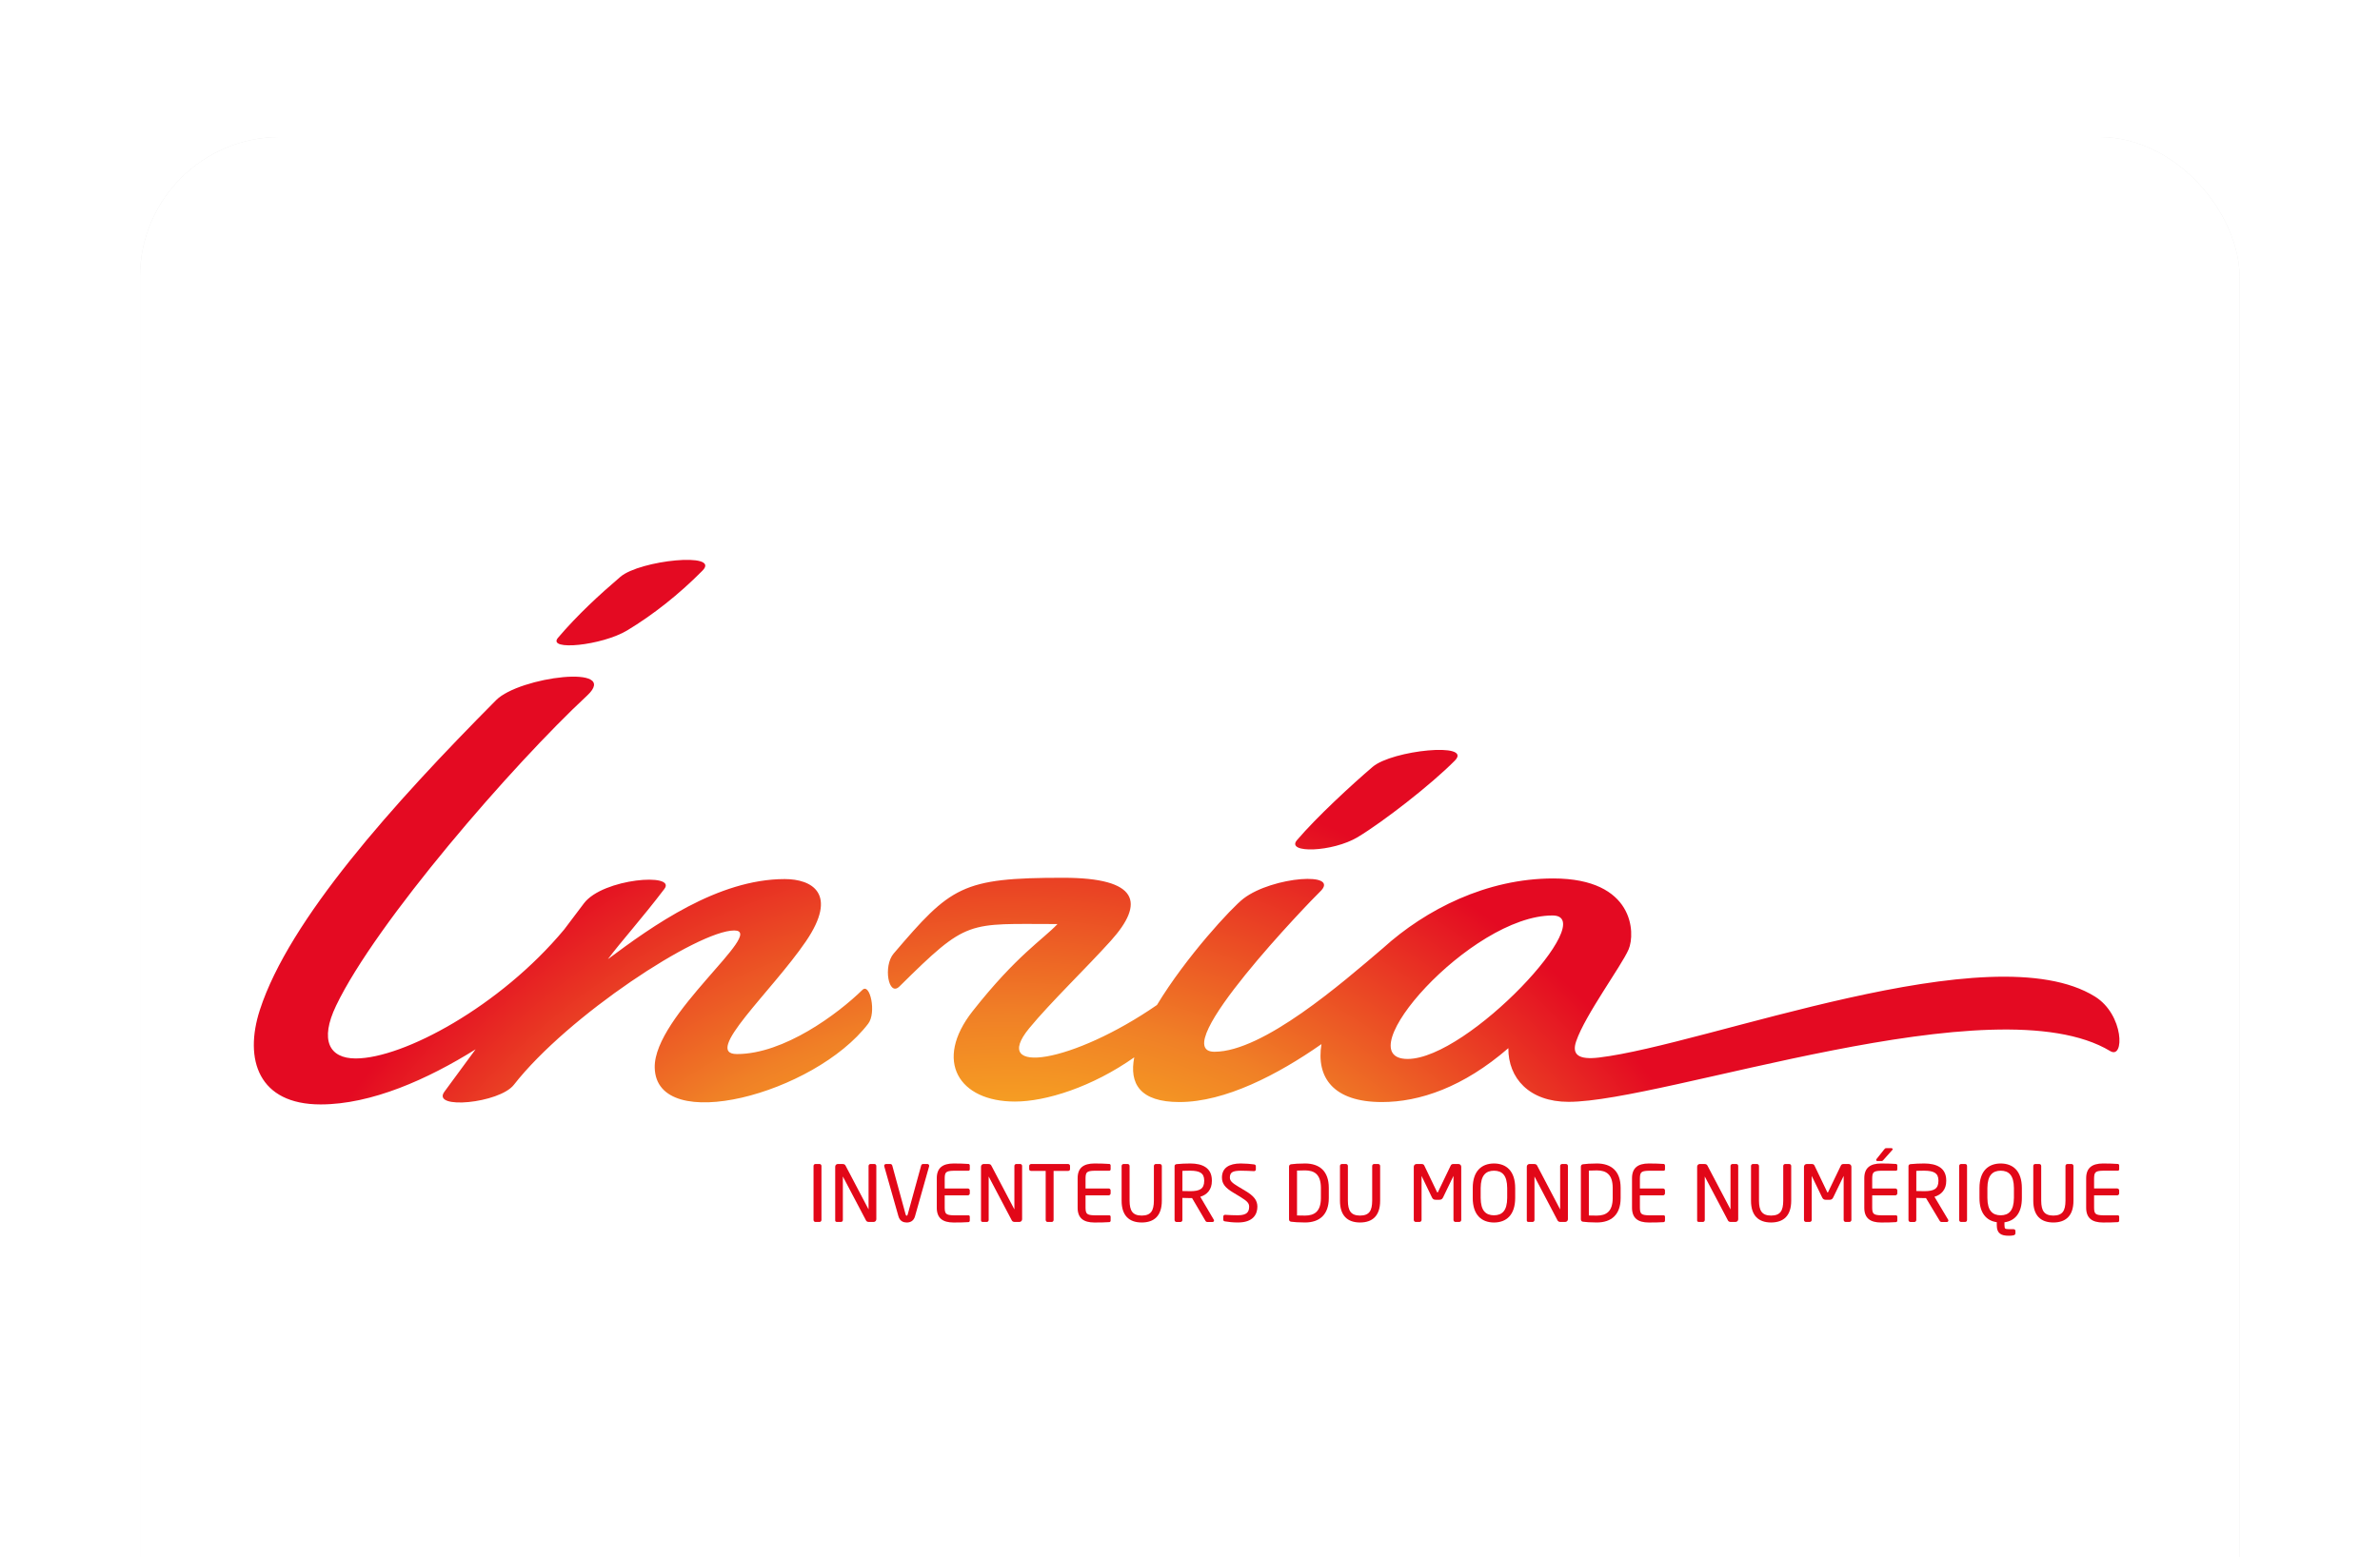 <?xml version="1.0" encoding="UTF-8" standalone="no"?>
<!-- Generator: Adobe Illustrator 15.0.2, SVG Export Plug-In . SVG Version: 6.00 Build 0)  -->

<svg
   xmlns:dc="http://purl.org/dc/elements/1.1/"
   xmlns:cc="http://creativecommons.org/ns#"
   xmlns:rdf="http://www.w3.org/1999/02/22-rdf-syntax-ns#"
   xmlns:svg="http://www.w3.org/2000/svg"
   xmlns="http://www.w3.org/2000/svg"
   xmlns:xlink="http://www.w3.org/1999/xlink"
   xmlns:sodipodi="http://sodipodi.sourceforge.net/DTD/sodipodi-0.dtd"
   xmlns:inkscape="http://www.inkscape.org/namespaces/inkscape"
   version="1.1"
   id="Calque_1"
   x="0px"
   y="0px"
   width="191"
   height="125"
   viewBox="0 0 191 125"
   enable-background="new 0 0 595.28 841.89"
   xml:space="preserve"
   inkscape:version="0.47 r22583"
   sodipodi:docname="tab7x.svg"><defs
   id="defs90"><inkscape:perspective
     sodipodi:type="inkscape:persp3d"
     inkscape:vp_x="0 : 420.94501 : 1"
     inkscape:vp_y="0 : 1000 : 0"
     inkscape:vp_z="595.28003 : 420.94501 : 1"
     inkscape:persp3d-origin="297.64001 : 280.63 : 1"
     id="perspective94" /><inkscape:perspective
     id="perspective3775"
     inkscape:persp3d-origin="0.5 : 0.33333333 : 1"
     inkscape:vp_z="1 : 0.5 : 1"
     inkscape:vp_y="0 : 1000 : 0"
     inkscape:vp_x="0 : 0.5 : 1"
     sodipodi:type="inkscape:persp3d" /><radialGradient
     inkscape:collect="always"
     xlink:href="#SVGID_1_"
     id="radialGradient2958"
     gradientUnits="userSpaceOnUse"
     gradientTransform="matrix(1.5,0,0,1.5,-128.857,-125.135)"
     cx="275.144"
     cy="385.868"
     r="43.449" /><filter
     inkscape:collect="always"
     id="filter3715"
     color-interpolation-filters="sRGB"><feGaussianBlur
       inkscape:collect="always"
       stdDeviation="4.773"
       id="feGaussianBlur3717" /></filter><filter
     inkscape:collect="always"
     id="filter3763"
     color-interpolation-filters="sRGB"><feGaussianBlur
       inkscape:collect="always"
       stdDeviation="5.082"
       id="feGaussianBlur3765" /></filter></defs><sodipodi:namedview
   pagecolor="#ffffff"
   bordercolor="#666666"
   borderopacity="1"
   objecttolerance="10"
   gridtolerance="10"
   guidetolerance="10"
   inkscape:pageopacity="0"
   inkscape:pageshadow="2"
   inkscape:window-width="1680"
   inkscape:window-height="986"
   id="namedview88"
   showgrid="false"
   inkscape:zoom="2"
   inkscape:cx="32.434583"
   inkscape:cy="41.532588"
   inkscape:window-x="0"
   inkscape:window-y="31"
   inkscape:window-maximized="1"
   inkscape:current-layer="g3" />
<g
   id="g3"
   transform="translate(-197.157,-383.865)">
	<rect
   ry="11.233"
   rx="11.233"
   y="394.865"
   x="208.39"
   height="144.233"
   width="168.5"
   id="rect3761"
   style="opacity:0.3;fill:#000000;fill-opacity:1;stroke:none;filter:url(#filter3763)" /><rect
   style="fill:#ffffff;fill-opacity:1;stroke:none"
   id="rect2902"
   width="168.5"
   height="144.233"
   x="208.39"
   y="394.865"
   rx="11.233"
   ry="11.233" /><g
   id="g15"
   transform="translate(-5.838,56.386)">
		<polygon
   points="215.375,364.368 381.078,364.368 381.115,433.479 215.411,433.479 "
   id="polygon17"
   style="fill:#ffffff" />
		<g
   id="g19">
			<g
   id="g21">
				
					<radialGradient
   id="SVGID_1_"
   cx="275.144"
   cy="385.868"
   r="43.449"
   gradientTransform="matrix(1.5,0,0,1.5,-128.857,-125.135)"
   gradientUnits="userSpaceOnUse">
					<stop
   offset="0.4"
   style="stop-color:#FFCD1D"
   id="stop24" />
					<stop
   offset="0.687"
   style="stop-color:#F08026"
   id="stop26" />
					<stop
   offset="1"
   style="stop-color:#E40A22"
   id="stop28" />
				</radialGradient>
				<path
   d="m 253.332,378.084 c 2.047,-1.234 4.155,-2.886 6.047,-4.805 1.48,-1.502 -5.031,-0.832 -6.597,0.506 -1.684,1.439 -3.417,3.03 -5.002,4.888 -0.928,1.081 3.521,0.634 5.552,-0.589 z m 58.631,16.592 c 2.045,-1.234 5.895,-4.223 7.789,-6.141 1.48,-1.504 -5.031,-0.832 -6.598,0.504 -1.688,1.441 -4.488,4.023 -6.074,5.883 -0.924,1.084 2.852,0.974 4.883,-0.246 z m 59.162,12.806 c -8.346,-5.196 -31.154,3.859 -39.807,4.893 -1.625,0.193 -2.211,-0.216 -1.828,-1.316 0.729,-2.121 3.623,-6.022 4.205,-7.366 0.549,-1.282 0.477,-5.694 -6.049,-5.694 -5.332,0 -10.221,2.477 -13.66,5.591 -3.275,2.795 -9.619,8.321 -13.527,8.321 -4.006,0 7.801,-12.218 8.455,-12.834 1.76,-1.651 -3.789,-1.246 -6.121,0.533 -0.932,0.708 -4.619,4.689 -6.948,8.545 -6.735,4.656 -13.439,5.736 -10.25,1.865 1.697,-2.061 4.567,-4.822 6.541,-7.012 2.755,-3.055 2.258,-5.064 -3.825,-5.064 -8.144,0 -9.006,0.705 -13.601,6.086 -0.853,1.001 -0.412,3.507 0.469,2.637 5.512,-5.453 5.386,-5.008 12.682,-5.008 -1.173,1.248 -3.263,2.49 -6.809,6.991 -3.16,4.014 -1.094,7.259 3.395,7.259 2.481,0 6.186,-1.164 9.574,-3.55 -0.406,2.091 0.432,3.589 3.629,3.589 3.667,0 7.894,-2.202 11.396,-4.651 -0.438,2.657 0.928,4.651 4.848,4.651 3.016,0 6.527,-1.184 10.15,-4.326 -0.02,2.4 1.674,4.309 4.83,4.309 7.686,0 34.236,-9.643 43.471,-4.074 1.159,0.694 1.108,-2.925 -1.22,-4.375 z m -55.164,5.006 c -5.039,0 5.053,-11.518 11.625,-11.518 3.935,10e-4 -6.766,11.518 -11.625,11.518 z m -43.753,-5.546 c -1.973,1.929 -6.294,5.153 -10.07,5.153 -2.793,0 2.771,-5.004 5.527,-9.039 2.629,-3.854 0.478,-5.008 -1.694,-5.008 -5.378,0 -10.63,3.774 -14.192,6.43 1.077,-1.441 2.75,-3.287 4.538,-5.645 0.989,-1.309 -4.94,-0.842 -6.457,1.158 -0.485,0.631 -1.017,1.34 -1.584,2.1 -5.148,6.184 -12.92,10.357 -16.736,10.357 -2.126,0 -2.9,-1.465 -1.576,-4.23 3.189,-6.674 14.182,-19.355 20.156,-24.908 2.712,-2.541 -5.438,-1.506 -7.308,0.371 -8.277,8.332 -16.611,17.629 -18.96,24.863 -1.299,4.002 -0.1,7.594 4.87,7.594 4.082,0 8.602,-2.021 12.439,-4.422 -0.943,1.287 -1.807,2.457 -2.499,3.4 -1.083,1.466 4.409,0.931 5.569,-0.549 4.342,-5.555 14.78,-12.393 17.688,-12.393 2.643,0 -6.466,6.826 -6.381,11.006 0.105,5.488 12.818,2.125 17.132,-3.523 0.676,-0.878 0.147,-3.304 -0.462,-2.715 z"
   id="path30"
   style="fill:url(#radialGradient2958)" />
			</g>
			<g
   id="g32">
				<path
   d="m 268.771,420.922 h -0.34 c -0.09,0 -0.148,0.077 -0.148,0.155 v 4.337 c 0,0.084 0.063,0.158 0.148,0.159 h 0.34 c 0.092,-10e-4 0.147,-0.084 0.148,-0.159 v -4.337 c -10e-4,-0.086 -0.068,-0.155 -0.148,-0.155 z"
   id="path34"
   style="fill:#e20718" />
				<path
   d="m 273.174,420.922 h -0.326 c -0.084,0 -0.149,0.074 -0.149,0.155 v 3.489 l -1.839,-3.5 c -0.047,-0.098 -0.111,-0.148 -0.285,-0.145 h -0.339 c -0.116,0 -0.214,0.09 -0.214,0.211 v 4.33 c 0,0.091 0.089,0.11 0.147,0.11 h 0.32 c 0.085,-10e-4 0.147,-0.073 0.147,-0.154 v -3.496 l 1.859,3.532 c 0.038,0.076 0.122,0.118 0.227,0.118 0.001,0 0.001,0 0.002,0 h 0.383 c 0.119,0 0.215,-0.097 0.215,-0.216 v -4.28 c -10e-4,-0.076 -0.059,-0.154 -0.148,-0.154 z"
   id="path36"
   style="fill:#e20718" />
				<path
   d="m 277.423,420.922 h -0.363 c -0.072,0.004 -0.124,0.06 -0.14,0.122 l -1.079,3.923 c -0.027,0.084 -0.042,0.102 -0.081,0.102 -0.046,-0.002 -0.061,-0.019 -0.088,-0.102 l -1.071,-3.924 c -0.018,-0.065 -0.076,-0.117 -0.146,-0.121 h -0.358 c -0.078,0 -0.146,0.062 -0.146,0.143 0,0.012 -0.001,0.033 0.011,0.055 l 1.136,4.002 c 0.114,0.406 0.427,0.496 0.663,0.495 0.003,0 0.006,0 0.007,0 0.24,0 0.543,-0.093 0.657,-0.495 l 1.131,-4.004 c 0.009,-0.022 0.009,-0.041 0.009,-0.053 -10e-4,-0.08 -0.063,-0.143 -0.142,-0.143 z"
   id="path38"
   style="fill:#e20718" />
				<path
   d="m 280.73,420.918 c -0.265,-0.025 -0.842,-0.039 -1.207,-0.039 -0.87,0.004 -1.348,0.348 -1.349,1.184 v 2.371 c 0.001,0.836 0.479,1.182 1.349,1.183 0.364,0 0.966,-0.007 1.205,-0.031 l -0.004,-0.036 0,0 0.006,0.036 c 0.063,-0.013 0.091,-0.071 0.093,-0.122 v -0.314 c 0,-0.057 -0.042,-0.11 -0.103,-0.11 h -1.189 c -0.65,-0.012 -0.711,-0.142 -0.722,-0.604 v -0.998 h 1.855 c 0.087,0 0.159,-0.071 0.159,-0.158 v -0.236 c 0,-0.087 -0.072,-0.158 -0.159,-0.158 h -1.855 v -0.82 c 0.01,-0.461 0.071,-0.592 0.722,-0.604 h 1.189 c 0.061,0 0.103,-0.054 0.103,-0.11 v -0.307 c -0.002,-0.055 -0.03,-0.113 -0.093,-0.127 z"
   id="path40"
   style="fill:#e20718" />
				<path
   d="m 284.876,420.922 h -0.328 c -0.084,0 -0.146,0.074 -0.146,0.155 v 3.489 l -1.841,-3.5 c -0.045,-0.098 -0.11,-0.148 -0.285,-0.145 h -0.337 c -0.117,0 -0.216,0.09 -0.216,0.211 v 4.33 c 0,0.091 0.087,0.11 0.147,0.11 h 0.32 c 0.085,-10e-4 0.149,-0.073 0.149,-0.154 v -3.493 l 1.858,3.529 c 0.037,0.074 0.122,0.118 0.227,0.118 0.001,0 0.001,0 0.001,0 h 0.383 c 0.119,0 0.214,-0.097 0.214,-0.214 v -4.282 c 0,-0.077 -0.057,-0.154 -0.146,-0.154 z"
   id="path42"
   style="fill:#e20718" />
				<path
   d="m 288.713,420.922 h -2.962 c -0.084,0 -0.159,0.064 -0.161,0.148 v 0.273 c 0,0.092 0.084,0.133 0.161,0.133 h 1.163 v 3.938 c 0,0.084 0.063,0.159 0.149,0.159 h 0.338 c 0.093,-10e-4 0.147,-0.083 0.147,-0.159 v -3.938 h 1.165 c 0.08,0 0.152,-0.049 0.154,-0.133 v -0.273 c -0.002,-0.086 -0.071,-0.148 -0.154,-0.148 z"
   id="path44"
   style="fill:#e20718" />
				<path
   d="m 292.033,420.918 c -0.264,-0.025 -0.843,-0.039 -1.207,-0.039 -0.871,0.004 -1.348,0.346 -1.348,1.184 v 2.372 c 0,0.835 0.477,1.181 1.348,1.182 0.364,0 0.966,-0.006 1.205,-0.031 l -0.004,-0.036 0,0 0.007,0.036 c 0.063,-0.013 0.091,-0.071 0.091,-0.122 v -0.314 c 0,-0.057 -0.039,-0.11 -0.104,-0.11 h -1.189 c -0.647,-0.012 -0.709,-0.142 -0.72,-0.604 v -0.999 h 1.855 c 0.086,0 0.158,-0.071 0.158,-0.158 v -0.234 c 0,-0.089 -0.071,-0.16 -0.158,-0.16 h -1.855 v -0.82 c 0.01,-0.461 0.073,-0.592 0.72,-0.604 h 1.189 c 0.063,0 0.104,-0.055 0.104,-0.111 v -0.307 c -10e-4,-0.053 -0.03,-0.111 -0.092,-0.125 z"
   id="path46"
   style="fill:#e20718" />
				<path
   d="m 296.082,420.922 h -0.334 c -0.088,0 -0.151,0.074 -0.151,0.156 v 2.795 c -0.009,0.796 -0.231,1.184 -0.976,1.189 -0.746,-0.006 -0.967,-0.398 -0.974,-1.189 v -2.795 c 0,-0.089 -0.073,-0.156 -0.154,-0.156 h -0.332 c -0.089,0 -0.154,0.074 -0.154,0.156 v 2.795 c 10e-4,1.188 0.602,1.742 1.615,1.743 1.014,-10e-4 1.611,-0.555 1.612,-1.743 v -2.795 c -10e-4,-0.088 -0.074,-0.156 -0.152,-0.156 z"
   id="path48"
   style="fill:#e20718" />
				<path
   d="m 299.32,423.551 c 0.541,-0.16 0.934,-0.58 0.93,-1.268 v -0.043 c 0,-1.021 -0.771,-1.357 -1.724,-1.361 -0.358,0 -0.82,0.02 -1.088,0.051 -0.116,0.006 -0.188,0.072 -0.181,0.173 v 4.312 c 0,0.084 0.063,0.158 0.146,0.159 h 0.334 c 0.094,-0.001 0.148,-0.083 0.148,-0.159 v -1.773 c 0.299,0.01 0.444,0.016 0.64,0.016 0.037,0 0.067,0 0.104,0 0.012,0 0.023,0 0.033,0 l 1.069,1.819 c 0.045,0.08 0.104,0.098 0.166,0.098 0.006,0 0.016,0 0.021,0 h 0.387 c 0.07,0 0.119,-0.056 0.119,-0.116 0,-0.027 -0.012,-0.054 -0.027,-0.077 l -1.077,-1.831 z m 0.315,-1.311 v 0.043 c -0.006,0.645 -0.369,0.814 -1.109,0.82 -0.136,0 -0.382,-0.005 -0.64,-0.012 v -1.618 c 0.156,-0.015 0.463,-0.015 0.64,-0.015 0.753,0.007 1.103,0.19 1.109,0.782 z"
   id="path50"
   style="fill:#e20718" />
				<path
   d="m 302.912,423.061 -0.564,-0.338 c -0.471,-0.285 -0.654,-0.449 -0.654,-0.715 0.004,-0.428 0.236,-0.541 0.871,-0.55 0.352,0 0.787,0.021 1.057,0.036 0.008,0 0.006,0 0.014,0 0.076,0 0.143,-0.053 0.143,-0.134 v -0.266 c 0,-0.083 -0.066,-0.13 -0.137,-0.14 -0.238,-0.037 -0.713,-0.076 -1.076,-0.076 -0.943,0.004 -1.506,0.359 -1.508,1.129 -0.002,0.51 0.295,0.838 0.863,1.182 l 0.6,0.363 c 0.561,0.348 0.721,0.509 0.721,0.795 -0.006,0.418 -0.17,0.683 -0.896,0.69 -0.283,0 -0.736,-0.013 -1.016,-0.037 -0.01,0 -0.016,0 -0.021,0 -0.066,0 -0.143,0.046 -0.143,0.136 v 0.246 c -0.008,0.072 0.041,0.139 0.148,0.146 0.271,0.044 0.594,0.087 1.031,0.087 1.223,-0.001 1.555,-0.665 1.557,-1.269 -0.002,-0.505 -0.269,-0.862 -0.99,-1.285 z"
   id="path52"
   style="fill:#e20718" />
				<path
   d="m 307.732,420.879 c -0.471,0 -0.947,0.031 -1.129,0.064 -0.094,0.012 -0.162,0.09 -0.16,0.189 v 4.23 c -0.004,0.106 0.068,0.18 0.162,0.191 0.18,0.031 0.656,0.062 1.127,0.062 1.152,-0.001 1.9,-0.62 1.902,-1.952 v -0.832 c -0.001,-1.343 -0.749,-1.948 -1.902,-1.952 z m 1.268,1.953 v 0.832 c -0.006,1.094 -0.541,1.393 -1.268,1.398 -0.273,0 -0.465,0 -0.648,-0.01 v -3.603 c 0.188,-0.011 0.375,-0.015 0.648,-0.015 0.727,0.005 1.262,0.296 1.268,1.398 z"
   id="path54"
   style="fill:#e20718" />
				<path
   d="m 313.602,420.922 h -0.332 c -0.092,0 -0.154,0.074 -0.154,0.155 v 2.796 c -0.008,0.795 -0.227,1.184 -0.975,1.189 -0.744,-0.006 -0.967,-0.398 -0.975,-1.189 v -2.796 c 0,-0.087 -0.068,-0.155 -0.148,-0.155 h -0.334 c -0.09,0 -0.154,0.074 -0.154,0.155 v 2.796 c 0.002,1.189 0.598,1.742 1.611,1.743 1.014,-10e-4 1.613,-0.554 1.613,-1.743 v -2.796 c 0,-0.088 -0.072,-0.155 -0.152,-0.155 z"
   id="path56"
   style="fill:#e20718" />
				<path
   d="m 320.045,420.922 h -0.4 c -0.113,-0.002 -0.193,0.036 -0.23,0.127 l -1.016,2.113 c -0.029,0.055 -0.025,0.043 -0.041,0.047 -0.016,-0.004 -0.012,0.008 -0.043,-0.047 l -1.016,-2.113 c -0.037,-0.091 -0.113,-0.129 -0.229,-0.127 h -0.4 c -0.119,0 -0.217,0.099 -0.217,0.218 v 4.274 c 0,0.088 0.074,0.159 0.16,0.159 h 0.303 c 0.086,0 0.162,-0.071 0.162,-0.159 v -3.537 l 0.828,1.716 c 0.059,0.13 0.145,0.205 0.311,0.2 h 0.281 c 0.164,0.005 0.252,-0.07 0.311,-0.199 l 0.83,-1.717 v 3.537 c 0,0.088 0.07,0.159 0.158,0.159 h 0.305 c 0.088,0 0.16,-0.071 0.16,-0.159 v -4.274 c 0,-0.119 -0.1,-0.218 -0.217,-0.218 z"
   id="path58"
   style="fill:#e20718" />
				<path
   d="m 322.891,420.879 c -0.982,0.004 -1.705,0.593 -1.705,1.973 v 0.795 c 0,1.379 0.723,1.967 1.705,1.97 0.982,-0.003 1.699,-0.591 1.701,-1.97 v -0.795 c -0.002,-1.38 -0.719,-1.969 -1.701,-1.973 z m -1.069,1.973 c 0.008,-1.025 0.416,-1.389 1.068,-1.393 0.658,0.004 1.055,0.365 1.061,1.393 v 0.795 c -0.006,1.025 -0.406,1.386 -1.061,1.392 -0.66,-0.006 -1.061,-0.366 -1.068,-1.392 v -0.795 z"
   id="path60"
   style="fill:#e20718" />
				<path
   d="m 328.676,420.922 h -0.326 c -0.084,0 -0.15,0.074 -0.15,0.155 v 3.491 l -1.838,-3.502 c -0.043,-0.098 -0.115,-0.148 -0.285,-0.145 h -0.34 c -0.113,0 -0.213,0.092 -0.213,0.211 v 4.33 c 0,0.091 0.086,0.11 0.146,0.11 h 0.32 c 0.086,-10e-4 0.15,-0.073 0.15,-0.154 v -3.496 l 1.854,3.532 c 0.041,0.074 0.123,0.118 0.23,0.118 l 0,0 h 0.385 c 0.115,0 0.215,-0.097 0.215,-0.214 v -4.282 c 0,-0.076 -0.056,-0.154 -0.148,-0.154 z"
   id="path62"
   style="fill:#e20718" />
				<path
   d="m 331.152,420.879 c -0.469,0 -0.947,0.031 -1.129,0.064 -0.094,0.012 -0.162,0.089 -0.16,0.189 v 4.23 c -0.002,0.109 0.07,0.18 0.16,0.191 0.182,0.031 0.66,0.062 1.129,0.062 1.152,-0.003 1.9,-0.62 1.902,-1.952 v -0.832 c -10e-4,-1.343 -0.749,-1.948 -1.902,-1.952 z m 0,4.184 c -0.273,0 -0.465,0 -0.648,-0.01 v -3.602 c 0.191,-0.012 0.375,-0.016 0.648,-0.016 0.727,0.005 1.262,0.296 1.266,1.396 v 0.832 c -0.004,1.095 -0.539,1.394 -1.266,1.4 z"
   id="path64"
   style="fill:#e20718" />
				<path
   d="m 336.523,420.918 c -0.262,-0.025 -0.84,-0.039 -1.205,-0.039 -0.871,0.004 -1.348,0.348 -1.35,1.184 v 2.371 c 0.002,0.836 0.479,1.182 1.35,1.183 0.361,0 0.963,-0.006 1.205,-0.03 l -0.006,-0.037 0,0 0.006,0.036 c 0.063,-0.013 0.088,-0.071 0.092,-0.122 v -0.314 c 0,-0.056 -0.039,-0.11 -0.102,-0.11 h -1.191 c -0.648,-0.011 -0.709,-0.142 -0.721,-0.604 v -0.998 h 1.855 c 0.09,0 0.158,-0.071 0.158,-0.158 v -0.234 c 0,-0.089 -0.068,-0.16 -0.158,-0.16 h -1.855 v -0.82 c 0.012,-0.461 0.072,-0.592 0.721,-0.604 h 1.191 c 0.061,0 0.102,-0.054 0.102,-0.11 v -0.307 c -0.004,-0.055 -0.029,-0.113 -0.092,-0.127 z"
   id="path66"
   style="fill:#e20718" />
				<path
   d="m 342.348,420.922 h -0.328 c -0.086,0.004 -0.148,0.074 -0.148,0.156 v 3.49 l -1.842,-3.502 c -0.045,-0.1 -0.113,-0.148 -0.283,-0.145 h -0.342 c -0.113,0 -0.211,0.092 -0.211,0.211 v 4.33 c 0,0.091 0.086,0.11 0.148,0.11 h 0.318 c 0.084,-10e-4 0.146,-0.073 0.146,-0.154 v -3.496 l 1.861,3.532 c 0.033,0.076 0.119,0.118 0.225,0.118 h 0.004 0.379 c 0.121,0 0.215,-0.097 0.215,-0.216 v -4.279 c 0,-0.077 -0.052,-0.155 -0.142,-0.155 z"
   id="path68"
   style="fill:#e20718" />
				<path
   d="m 346.588,420.922 h -0.33 c -0.092,0 -0.154,0.074 -0.154,0.156 v 2.795 c -0.008,0.796 -0.227,1.184 -0.977,1.189 -0.74,-0.006 -0.963,-0.398 -0.969,-1.189 v -2.795 c 0,-0.089 -0.078,-0.156 -0.156,-0.156 h -0.334 c -0.086,0 -0.15,0.074 -0.15,0.156 v 2.795 c 0,1.189 0.6,1.74 1.609,1.743 1.018,-0.003 1.613,-0.554 1.617,-1.743 v -2.795 c 0,-0.089 -0.074,-0.156 -0.156,-0.156 z"
   id="path70"
   style="fill:#e20718" />
				<path
   d="m 351.357,420.922 h -0.4 c -0.113,-0.002 -0.191,0.036 -0.23,0.127 l -1.016,2.113 c -0.029,0.055 -0.023,0.043 -0.041,0.047 -0.018,-0.004 -0.016,0.008 -0.043,-0.047 l -1.014,-2.113 c -0.039,-0.091 -0.117,-0.129 -0.23,-0.127 h -0.4 c -0.119,0 -0.215,0.099 -0.215,0.217 v 4.275 c 0,0.088 0.07,0.159 0.162,0.159 h 0.297 c 0.09,0 0.162,-0.071 0.162,-0.159 v -3.537 l 0.832,1.717 c 0.057,0.129 0.145,0.204 0.307,0.201 h 0.285 c 0.16,0.003 0.25,-0.072 0.307,-0.201 l 0.832,-1.717 v 3.537 c 0,0.088 0.072,0.159 0.16,0.159 h 0.299 c 0.088,0 0.162,-0.071 0.162,-0.159 v -4.275 c -10e-4,-0.118 -0.096,-0.217 -0.216,-0.217 z"
   id="path72"
   style="fill:#e20718" />
				<path
   d="m 355.164,420.918 c -0.266,-0.025 -0.844,-0.039 -1.207,-0.039 -0.871,0.004 -1.348,0.348 -1.348,1.184 v 2.372 c 0,0.835 0.477,1.181 1.348,1.182 0.363,0 0.969,-0.006 1.205,-0.031 l -0.004,-0.036 0,0 0.006,0.036 c 0.064,-0.013 0.094,-0.071 0.094,-0.122 v -0.314 c 0,-0.057 -0.041,-0.11 -0.105,-0.11 h -1.189 c -0.648,-0.011 -0.709,-0.142 -0.721,-0.604 v -0.999 h 1.854 c 0.088,0 0.162,-0.07 0.162,-0.158 v -0.236 c 0,-0.087 -0.074,-0.158 -0.162,-0.158 h -1.854 v -0.82 c 0.012,-0.461 0.072,-0.592 0.721,-0.604 h 1.189 c 0.064,0 0.105,-0.054 0.105,-0.11 v -0.307 c 0,-0.054 -0.029,-0.112 -0.094,-0.126 z"
   id="path74"
   style="fill:#e20718" />
				<path
   d="m 353.656,420.682 h 0.332 c 0.002,0.002 0.002,0.002 0.004,0.002 0.082,0 0.115,-0.049 0.166,-0.105 l 0.693,-0.777 c 0.025,-0.023 0.035,-0.049 0.035,-0.072 0,-0.059 -0.059,-0.08 -0.105,-0.08 h -0.406 c -0.084,-0.004 -0.125,0.041 -0.174,0.106 l -0.607,0.763 c -0.023,0.026 -0.031,0.061 -0.031,0.086 0,0.043 0.044,0.077 0.093,0.077 z"
   id="path76"
   style="fill:#e20718" />
				<path
   d="m 358.24,423.551 c 0.547,-0.16 0.949,-0.58 0.945,-1.267 v -0.042 c 0,-1.023 -0.783,-1.359 -1.76,-1.363 -0.359,0 -0.822,0.02 -1.09,0.051 -0.113,0.006 -0.186,0.074 -0.18,0.173 v 4.312 c 0,0.084 0.064,0.159 0.148,0.159 h 0.332 c 0.096,-0.001 0.146,-0.084 0.146,-0.159 v -1.773 c 0.301,0.011 0.445,0.016 0.643,0.016 0.037,0 0.066,0 0.105,0 0.014,0 0.023,0 0.033,0 l 1.094,1.819 c 0.043,0.082 0.107,0.098 0.166,0.098 0.01,0 0.018,0 0.025,0 h 0.395 c 0.066,0 0.113,-0.056 0.113,-0.118 0.002,-0.025 -0.006,-0.052 -0.023,-0.074 l -1.092,-1.832 z m 0.319,-1.309 v 0.042 c -0.004,0.644 -0.377,0.813 -1.133,0.819 -0.135,0 -0.385,-0.005 -0.643,-0.012 v -1.618 c 0.158,-0.015 0.467,-0.015 0.643,-0.015 0.767,0.007 1.129,0.192 1.133,0.784 z"
   id="path78"
   style="fill:#e20718" />
				<path
   d="m 360.709,420.922 h -0.34 c -0.09,0 -0.145,0.077 -0.145,0.156 v 4.336 c 0,0.084 0.057,0.159 0.145,0.159 h 0.34 c 0.092,-10e-4 0.146,-0.084 0.146,-0.159 v -4.336 c 0,-0.087 -0.062,-0.156 -0.146,-0.156 z"
   id="path80"
   style="fill:#e20718" />
				<path
   d="m 363.557,420.879 c -0.984,0.004 -1.705,0.592 -1.705,1.973 v 0.795 c -0.004,1.227 0.57,1.832 1.389,1.945 v 0.246 c 0,0.664 0.354,0.842 0.963,0.842 0.311,-0.003 0.518,-0.024 0.533,-0.184 v -0.209 c 0,-0.096 -0.094,-0.135 -0.172,-0.135 h -0.361 c -0.314,-0.013 -0.334,-0.018 -0.346,-0.32 V 425.6 c 0.824,-0.11 1.402,-0.721 1.396,-1.953 v -0.795 c -0.002,-1.381 -0.717,-1.969 -1.697,-1.973 z m -1.069,1.973 c 0.008,-1.027 0.414,-1.387 1.068,-1.394 0.656,0.007 1.053,0.366 1.061,1.394 v 0.795 c -0.008,1.025 -0.41,1.386 -1.061,1.392 -0.66,-0.006 -1.061,-0.366 -1.068,-1.392 v -0.795 z"
   id="path82"
   style="fill:#e20718" />
				<path
   d="m 369.24,420.922 h -0.332 c -0.09,0 -0.154,0.076 -0.154,0.156 v 2.795 c -0.008,0.796 -0.229,1.184 -0.973,1.189 -0.744,-0.006 -0.967,-0.398 -0.975,-1.189 v -2.795 c 0,-0.091 -0.07,-0.156 -0.152,-0.156 h -0.336 c -0.088,0 -0.148,0.076 -0.148,0.156 v 2.795 c 0,1.189 0.6,1.742 1.611,1.743 1.012,-10e-4 1.611,-0.554 1.613,-1.743 v -2.795 c 10e-4,-0.091 -0.074,-0.156 -0.154,-0.156 z"
   id="path84"
   style="fill:#e20718" />
				<path
   d="m 371.771,421.458 h 1.189 c 0.061,0 0.104,-0.054 0.104,-0.11 v -0.307 c 0,-0.051 -0.029,-0.109 -0.09,-0.123 -0.266,-0.025 -0.844,-0.039 -1.209,-0.039 -0.869,0.004 -1.348,0.348 -1.35,1.184 v 2.372 c 0.002,0.835 0.48,1.181 1.35,1.182 0.365,0 0.969,-0.007 1.209,-0.03 l -0.008,-0.037 0.008,0.036 c 0.061,-0.013 0.09,-0.071 0.09,-0.122 v -0.314 c 0,-0.057 -0.043,-0.11 -0.104,-0.11 h -1.189 c -0.645,-0.012 -0.709,-0.142 -0.721,-0.604 v -0.999 h 1.855 c 0.088,0 0.158,-0.071 0.158,-0.158 v -0.236 c 0,-0.087 -0.07,-0.158 -0.158,-0.158 h -1.855 v -0.82 c 0.013,-0.463 0.077,-0.594 0.721,-0.607 z"
   id="path86"
   style="fill:#e20718" />
			</g>
		</g>
	</g>
	
</g>
</svg>